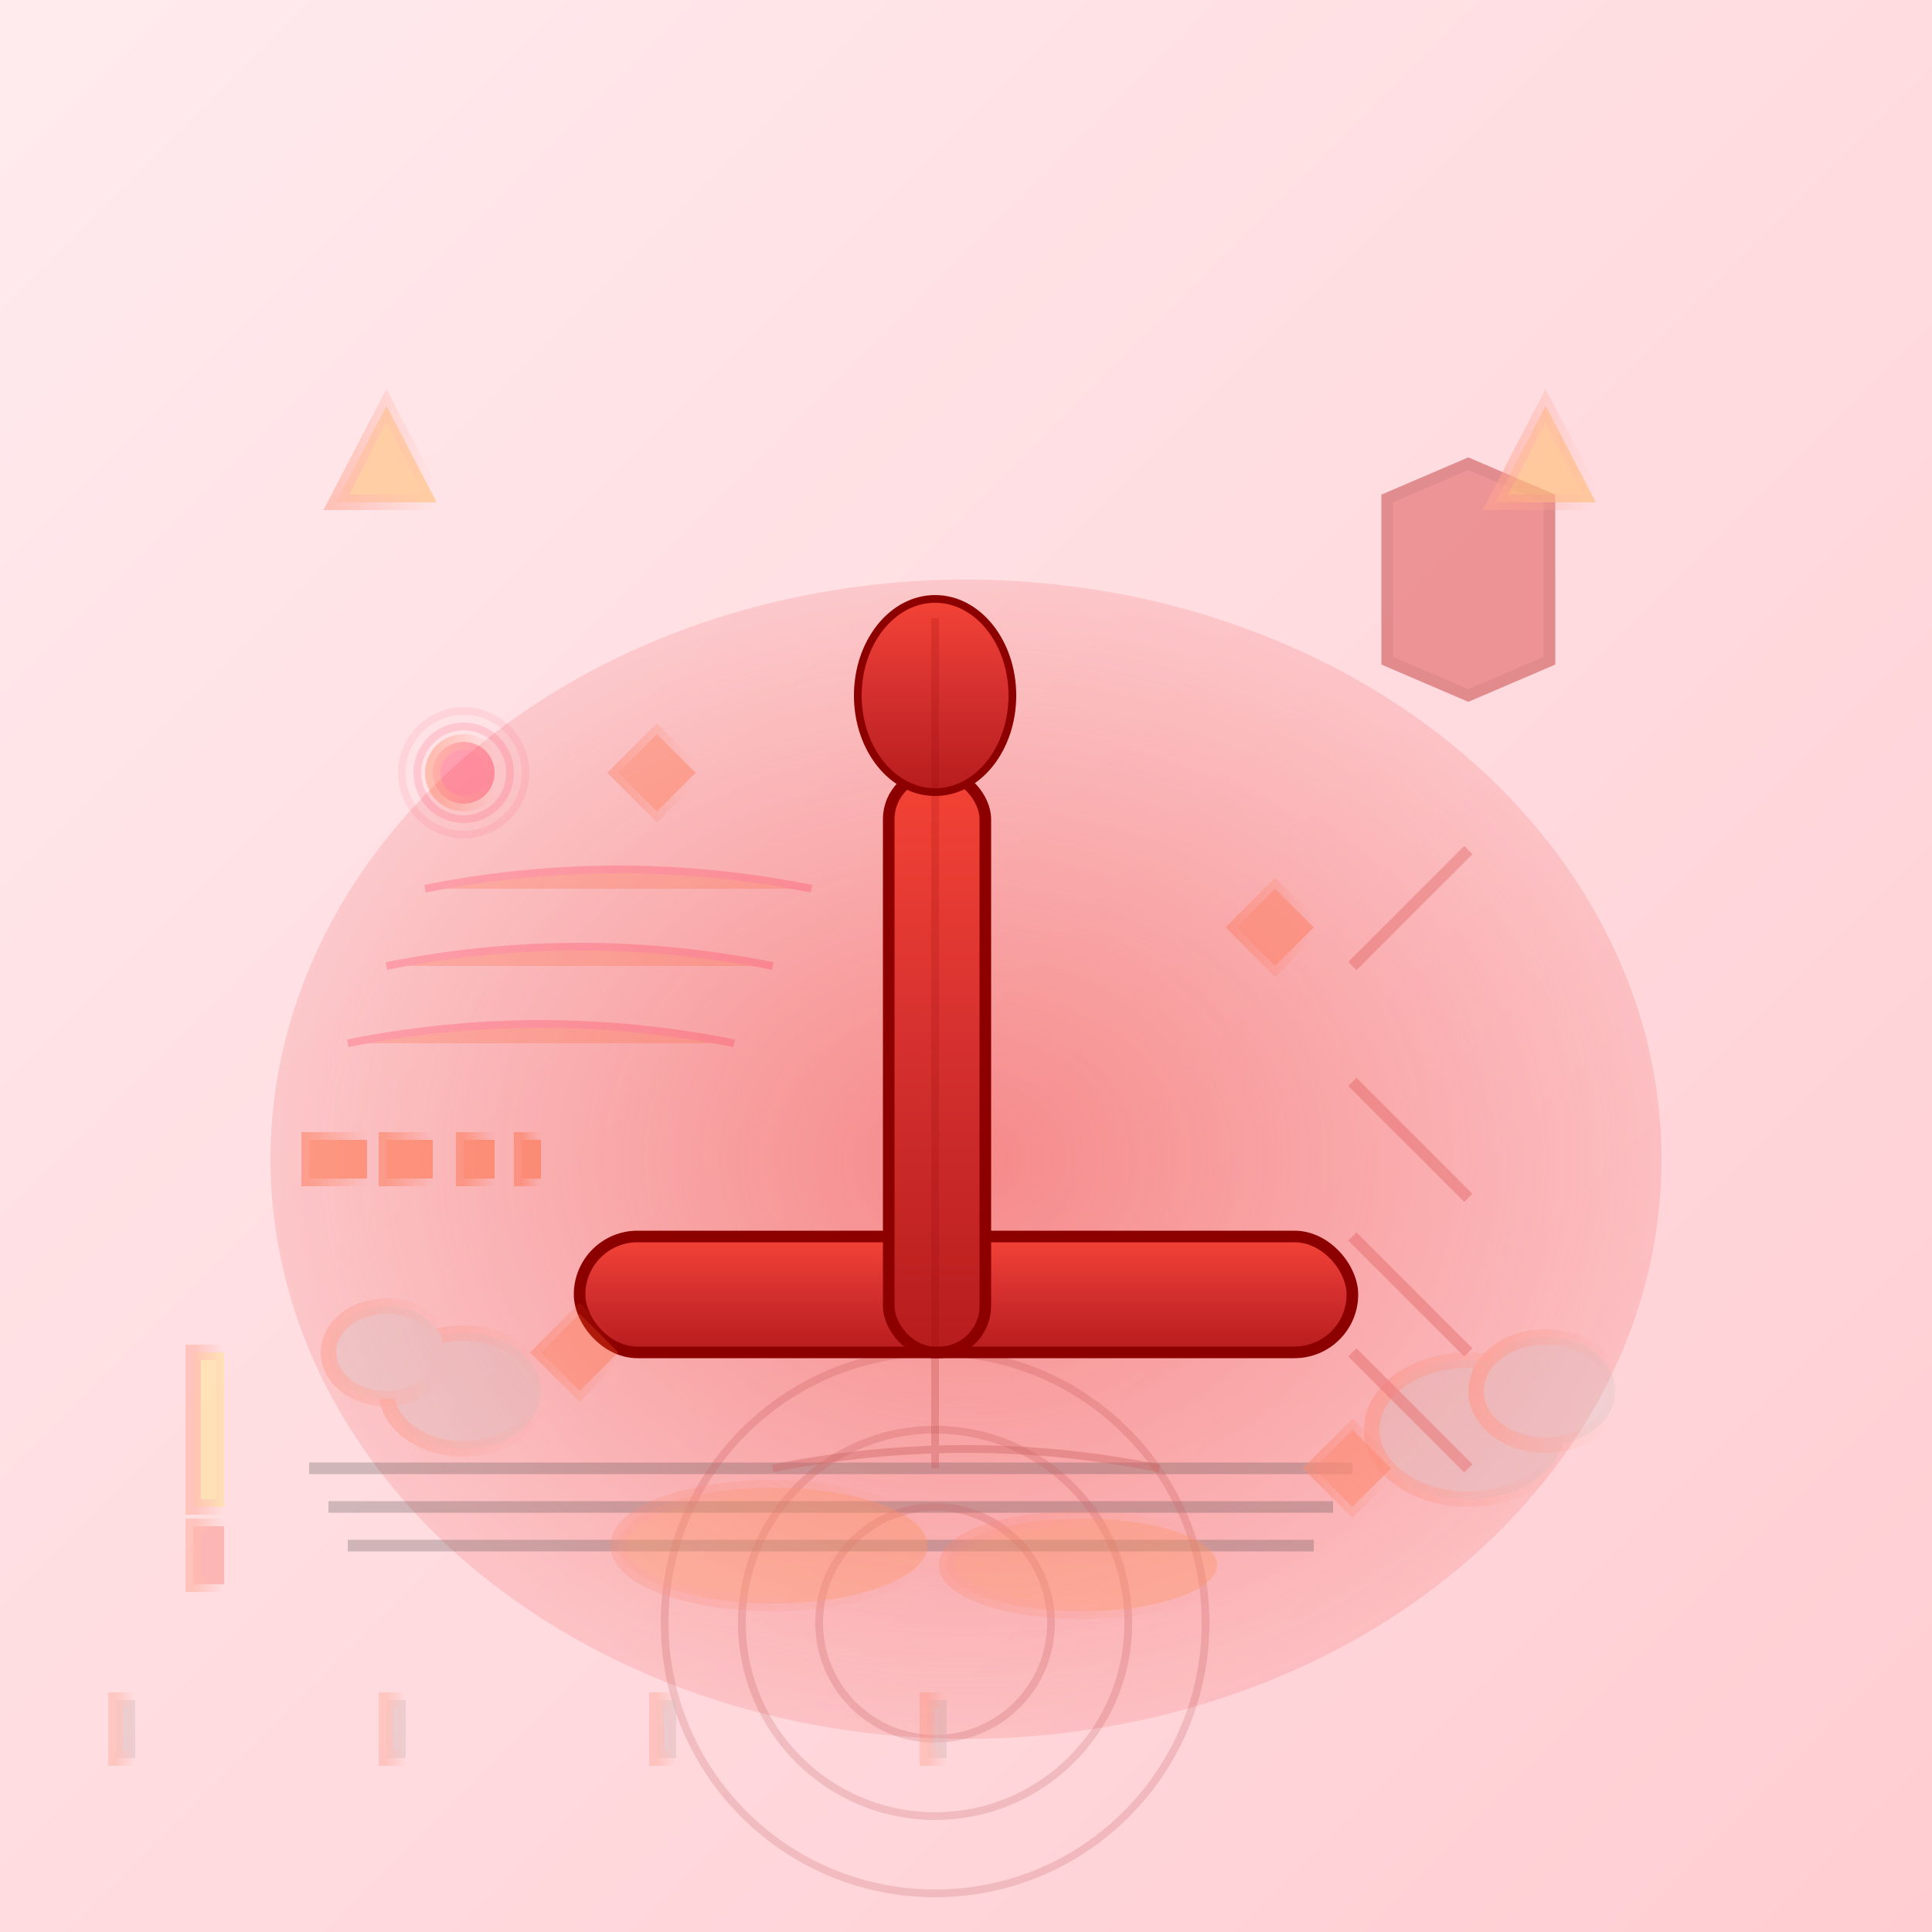 <svg xmlns="http://www.w3.org/2000/svg" width="500" height="500" viewBox="0 0 500 500">
  <rect x="0" y="0" width="500" height="500" fill="#333333" stroke="none"/>
  <defs>
    <linearGradient id="bgGrad77" x1="0%" y1="0%" x2="100%" y2="100%">
      <stop offset="0%" style="stop-color:#ffebee;stop-opacity:1" />
      <stop offset="100%" style="stop-color:#ffcdd2;stop-opacity:1" />
    </linearGradient>
    <linearGradient id="footGrad77" x1="0%" y1="0%" x2="0%" y2="100%">
      <stop offset="0%" style="stop-color:#f44336;stop-opacity:1" />
      <stop offset="50%" style="stop-color:#d32f2f;stop-opacity:1" />
      <stop offset="100%" style="stop-color:#b71c1c;stop-opacity:1" />
    </linearGradient>
    <radialGradient id="stopGlow77" cx="50%" cy="50%" r="70%">
      <stop offset="0%" style="stop-color:#ef5350;stop-opacity:0.6" />
      <stop offset="100%" style="stop-color:#ef5350;stop-opacity:0" />
    </radialGradient>
    <linearGradient id="motionGrad77" x1="0%" y1="0%" x2="100%" y2="0%">
      <stop offset="0%" style="stop-color:#ff5722;stop-opacity:0.8" />
      <stop offset="100%" style="stop-color:#ff5722;stop-opacity:0" />
    </linearGradient>
  </defs>
  
  <!-- Background -->
  <rect width="500" height="500" fill="url(#bgGrad77)"/>
  
  <!-- Stop energy aura -->
  <ellipse cx="250" cy="300" rx="180" ry="150" fill="url(#stopGlow77)"/>
  
  <!-- Main stopping foot representing 止 -->
  <!-- Foot sole (horizontal base of 止) -->
  <rect x="150" y="320" width="200" height="30" rx="15" fill="url(#footGrad77)" stroke="#8d0000" stroke-width="3"/>
  
  <!-- Foot vertical part (vertical stroke of 止) -->
  <rect x="230" y="200" width="25" height="150" rx="12" fill="url(#footGrad77)" stroke="#8d0000" stroke-width="3"/>
  
  <!-- Foot toe (top part of 止) -->
  <ellipse cx="242" cy="180" rx="20" ry="25" fill="url(#footGrad77)" stroke="#8d0000" stroke-width="2"/>
  
  <!-- Motion blur lines (showing deceleration) -->
  <g stroke="url(#motionGrad77)" stroke-width="4" opacity="0.7">
  <line x1="50" y1="300" x2="140" y2="300"/>
  <line x1="60" y1="320" x2="140" y2="320"/>
  <line x1="70" y1="280" x2="140" y2="280"/>
  <line x1="40" y1="340" x2="140" y2="340"/>
  <line x1="80" y1="260" x2="140" y2="260"/>
  
  <!-- Speed reduction indicators -->
  <g fill="#ff5722" opacity="0.6">
  <rect x="80" y="295" width="15" height="10"/>
  <rect x="100" y="295" width="12" height="10"/>
  <rect x="120" y="295" width="8" height="10"/>
  <rect x="135" y="295" width="5" height="10"/>
  
    <!-- STOP sign -->
    <g transform="translate(380,150)">
    <polygon points="0,-30 21,-21 21,21 0,30 -21,21 -21,-21" fill="#d32f2f" stroke="#b71c1c" stroke-width="3"/>
    
    </g>
  
    <!-- Brake marks on ground -->
    <g stroke="#424242" stroke-width="3" opacity="0.6">
    <line x1="80" y1="380" x2="350" y2="380"/>
    <line x1="85" y1="390" x2="345" y2="390"/>
    <line x1="90" y1="400" x2="340" y2="400"/>
    </g>
  
    <!-- Dust clouds from sudden stop -->
    <g fill="#bdbdbd" opacity="0.5">
    <ellipse cx="120" cy="360" rx="20" ry="15"/>
    <ellipse cx="380" cy="370" rx="25" ry="18"/>
    <ellipse cx="100" cy="350" rx="15" ry="12"/>
    <ellipse cx="400" cy="360" rx="18" ry="14"/>
    </g>
  
    <!-- Momentum indicators -->
    <g stroke="#ff1744" stroke-width="2" opacity="0.5">
    <path d="M100 250 Q150 240 200 250"/>
    <path d="M90 270 Q140 260 190 270"/>
    <path d="M110 230 Q160 220 210 230"/>
    </g>
  
    <!-- Emergency signals -->
    <g fill="#ff1744" opacity="0.8">
    <circle cx="120" cy="200" r="8"/>
    <circle cx="120" cy="200" r="12" fill="none" stroke="#ff1744" stroke-width="2" opacity="0.4"/>
    <circle cx="120" cy="200" r="16" fill="none" stroke="#ff1744" stroke-width="2" opacity="0.2"/>
    </g>
  
    <!-- Sudden halt impact lines -->
    <g stroke="#d32f2f" stroke-width="3" opacity="0.6">
    <line x1="350" y1="250" x2="380" y2="220"/>
    <line x1="350" y1="280" x2="380" y2="310"/>
    <line x1="350" y1="320" x2="380" y2="350"/>
    <line x1="350" y1="350" x2="380" y2="380"/>
    </g>
  
    <!-- Balance/stability indicators -->
    <g stroke="#8d0000" stroke-width="2" fill="none" opacity="0.4">
    <path d="M200 380 Q250 370 300 380"/>
    <line x1="242" y1="160" x2="242" y2="380"/>
    </g>
  
    <!-- Warning triangles -->
    <g fill="#ff9800" opacity="0.7">
    <g transform="translate(100,120)">
      <path d="M0,-15 L13,10 L-13,10 Z"/>
      
    </g>
    
    <g transform="translate(400,120)">
      <path d="M0,-15 L13,10 L-13,10 Z"/>
      
    </g>
    </g>
  
    <!-- Sudden deceleration sparkles -->
    <g fill="#ff5722" opacity="0.7">
    <path d="M160 200 L170 190 L180 200 L170 210 Z"/>
    <path d="M320 240 L330 230 L340 240 L330 250 Z"/>
    <path d="M140 350 L150 340 L160 350 L150 360 Z"/>
    <path d="M340 380 L350 370 L360 380 L350 390 Z"/>
    </g>
  
    <!-- Ground impact -->
    <g stroke="#8d0000" stroke-width="2" fill="none" opacity="0.3">
    <circle cx="242" cy="420" r="30"/>
    <circle cx="242" cy="420" r="50"/>
    <circle cx="242" cy="420" r="70"/>
    </g>
  
    <!-- Friction heat -->
    <g fill="#ff6f00" opacity="0.4">
    <ellipse cx="200" cy="400" rx="40" ry="15"/>
    <ellipse cx="280" cy="405" rx="35" ry="12"/>
    </g>
  
    <!-- Traffic control elements -->
    <g transform="translate(50,350)" opacity="0.6">
    <rect x="0" y="0" width="8" height="40" fill="#ffeb3b"/>
    <rect x="0" y="45" width="8" height="15" fill="#f44336"/>
    </g>
  
    <!-- Stopping distance markers -->
    <g fill="#9e9e9e" opacity="0.5">
    <rect x="30" y="440" width="5" height="15"/>
    <rect x="100" y="440" width="5" height="15"/>
    <rect x="170" y="440" width="5" height="15"/>
    <rect x="240" y="440" width="5" height="15"/>
    
    </g>
  
    <!-- Kanji character 止 -->
    
    </g>
  </g>
</svg> 
